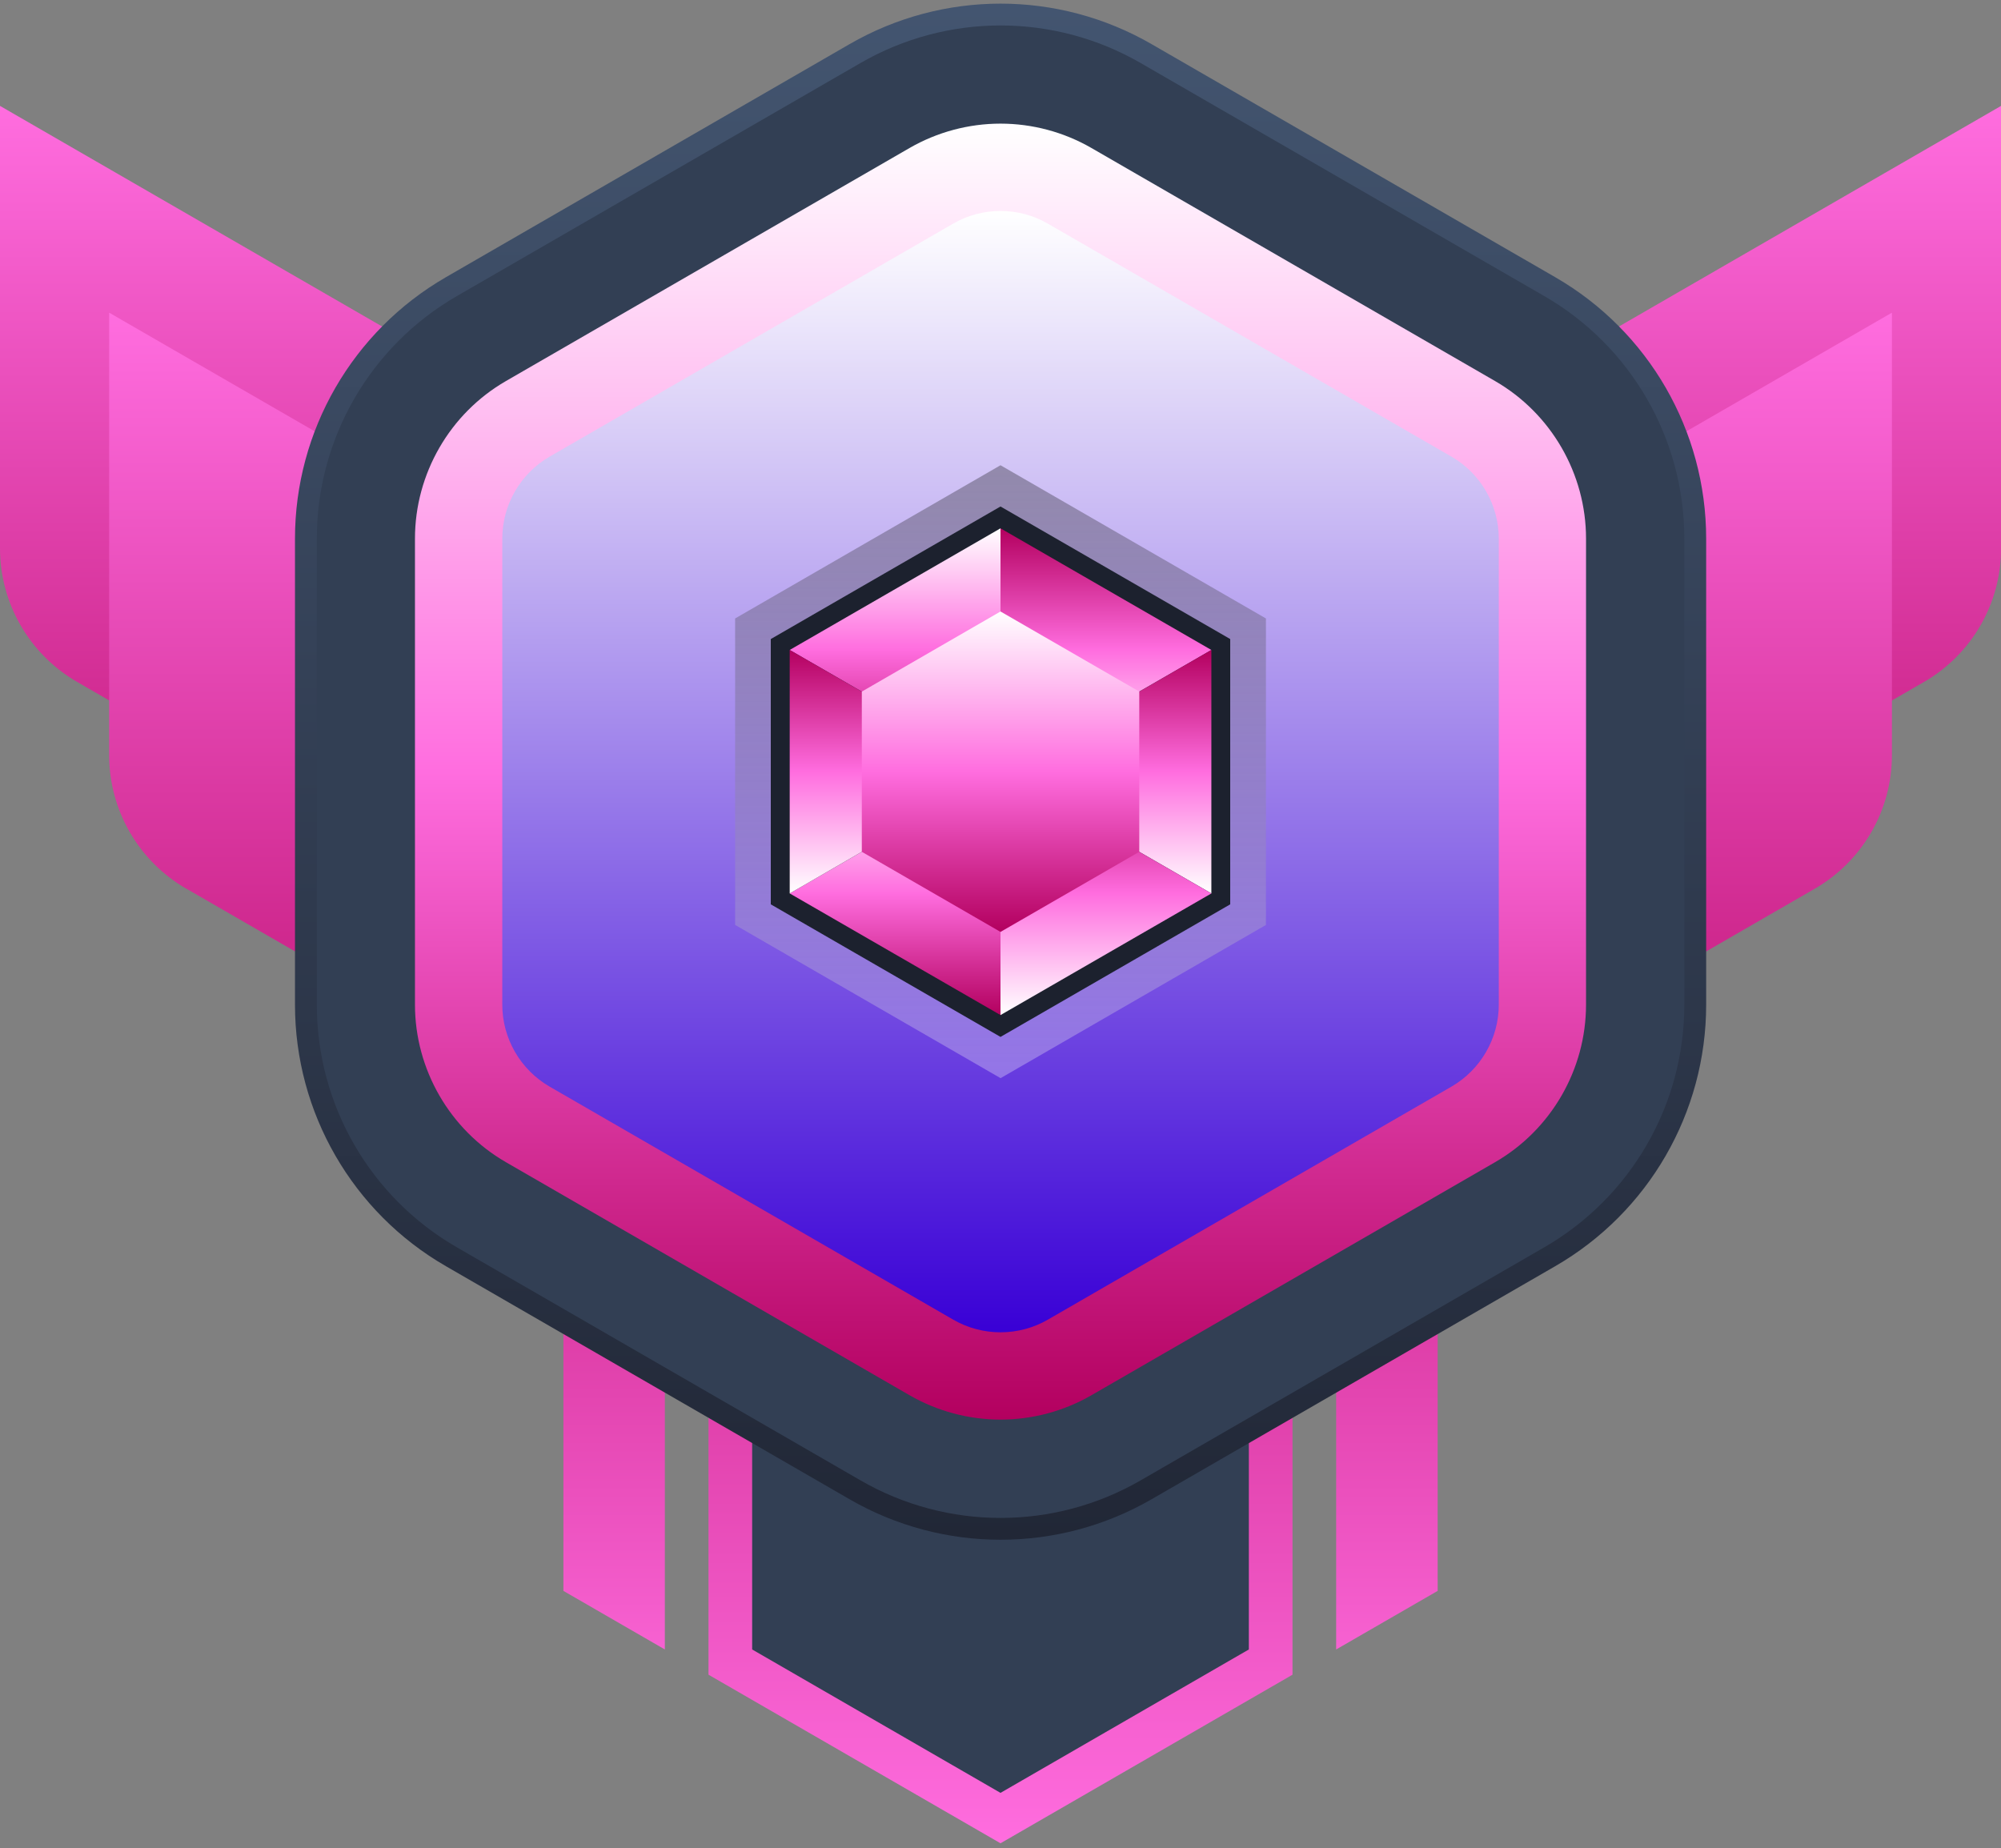<svg width="275" height="254" viewBox="0 0 275 254" fill="none" xmlns="http://www.w3.org/2000/svg">
<rect x="0" y="0" width="275" height="254" fill="#808080" stroke="none"/>
<path d="M97.37 106.062V230.172L137.5 253.342L177.63 230.172V106.062H97.37Z" fill="url(#paint0_linear_2847_2616)"/>
<path d="M103.37 226.703V112.062H171.63V226.703L137.5 246.413L103.37 226.703Z" fill="#323F54"/>
<path d="M77.43 218.653L91.37 226.703V106.062H77.43V218.653Z" fill="url(#paint1_linear_2847_2616)"/>
<path d="M183.63 106.062V226.703L197.58 218.653V106.062H183.63Z" fill="url(#paint2_linear_2847_2616)"/>
<path d="M10.6 93.722L111.03 151.702V78.653L0 14.553V75.362C0 82.933 4.04 89.933 10.6 93.722Z" fill="url(#paint3_linear_2847_2616)"/>
<path d="M163.98 78.662V151.712L264.41 93.733C270.97 89.942 275.01 82.953 275.01 75.373V14.553L163.98 78.653V78.662Z" fill="url(#paint4_linear_2847_2616)"/>
<path d="M25.6 122.133L126.03 180.113V107.063L15 42.972V103.783C15 111.353 19.04 118.353 25.6 122.143V122.133Z" fill="url(#paint5_linear_2847_2616)"/>
<path d="M148.98 107.073V180.123L249.41 122.143C255.97 118.353 260.01 111.363 260.01 103.783V42.972L148.98 107.073Z" fill="url(#paint6_linear_2847_2616)"/>
<path d="M232.98 138.092V74.032C232.98 59.742 225.36 46.532 212.98 39.392L157.51 7.362C145.13 0.212 129.89 0.212 117.51 7.362L62.04 39.392C49.66 46.542 42.04 59.742 42.04 74.032V138.092C42.04 152.382 49.66 165.592 62.04 172.732L117.51 204.762C129.89 211.912 145.13 211.912 157.51 204.762L212.98 172.732C225.36 165.583 232.98 152.382 232.98 138.092Z" fill="#323F54"/>
<path d="M232.98 138.092V74.032C232.98 59.742 225.36 46.532 212.98 39.392L157.51 7.362C145.13 0.212 129.89 0.212 117.51 7.362L62.04 39.392C49.66 46.542 42.04 59.742 42.04 74.032V138.092C42.04 152.382 49.66 165.592 62.04 172.732L117.51 204.762C129.89 211.912 145.13 211.912 157.51 204.762L212.98 172.732C225.36 165.582 232.98 152.382 232.98 138.092Z" stroke="url(#paint7_linear_2847_2616)" stroke-width="3" stroke-miterlimit="10"/>
<path d="M137.5 195.112C133.12 195.112 128.8 193.952 125 191.762L69.53 159.732C61.82 155.282 57.03 146.982 57.03 138.082V74.022C57.03 65.122 61.82 56.822 69.53 52.372L125 20.342C128.8 18.152 133.12 16.992 137.5 16.992C141.88 16.992 146.21 18.152 150 20.342L205.47 52.372C213.18 56.822 217.97 65.122 217.97 74.022V138.082C217.97 146.982 213.18 155.282 205.47 159.732L150 191.762C146.21 193.952 141.88 195.112 137.5 195.112Z" fill="url(#paint8_linear_2847_2616)"/>
<path style="mix-blend-mode:screen" d="M137.5 183.113C135.22 183.113 132.97 182.513 131 181.373L75.53 149.343C71.52 147.023 69.03 142.713 69.03 138.083V74.023C69.03 69.393 71.52 65.083 75.53 62.763L131 30.733C132.97 29.593 135.22 28.993 137.5 28.993C139.78 28.993 142.02 29.593 144 30.733L199.48 62.763C203.49 65.073 205.98 69.393 205.98 74.023V138.083C205.98 142.713 203.49 147.023 199.48 149.343L144.01 181.373C142.04 182.513 139.79 183.113 137.51 183.113H137.5Z" fill="url(#paint9_linear_2847_2616)"/>
<path style="mix-blend-mode:multiply" opacity="0.3" d="M101.03 127.123V85.002L137.5 63.943L173.98 85.002V127.123L137.51 148.183L101.03 127.123Z" fill="url(#paint10_linear_2847_2616)"/>
<path d="M105.93 124.293V87.832L137.5 69.612L169.07 87.832V124.293L137.5 142.513L105.93 124.293Z" fill="#1C212E"/>
<path d="M137.5 72.612L108.53 89.332L137.5 106.063V72.612Z" fill="url(#paint11_linear_2847_2616)"/>
<path d="M137.5 106.063L166.48 89.332L137.5 72.612V106.063Z" fill="url(#paint12_linear_2847_2616)"/>
<path d="M137.5 106.063L166.48 122.793V89.332L137.5 106.063Z" fill="url(#paint13_linear_2847_2616)"/>
<path d="M137.5 106.062V139.513L166.48 122.793L137.5 106.062Z" fill="url(#paint14_linear_2847_2616)"/>
<path d="M108.53 122.793L137.5 139.513V106.062L108.53 122.793Z" fill="url(#paint15_linear_2847_2616)"/>
<path d="M137.5 106.063L108.53 89.332V122.793L137.5 106.063Z" fill="url(#paint16_linear_2847_2616)"/>
<path d="M137.5 84.043L118.44 95.053V117.073L137.5 128.083L156.57 117.073V95.053L137.5 84.043Z" fill="url(#paint17_linear_2847_2616)"/>
<defs>
<linearGradient id="paint0_linear_2847_2616" x1="137.5" y1="253.342" x2="137.5" y2="106.062" gradientUnits="userSpaceOnUse">
<stop stop-color="#FF6DDF"/>
<stop offset="1" stop-color="#B3005F"/>
</linearGradient>
<linearGradient id="paint1_linear_2847_2616" x1="84.4" y1="241.063" x2="84.4" y2="106.062" gradientUnits="userSpaceOnUse">
<stop stop-color="#FF6DDF"/>
<stop offset="1" stop-color="#B3005F"/>
</linearGradient>
<linearGradient id="paint2_linear_2847_2616" x1="190.61" y1="241.063" x2="190.61" y2="106.062" gradientUnits="userSpaceOnUse">
<stop stop-color="#FF6DDF"/>
<stop offset="1" stop-color="#B3005F"/>
</linearGradient>
<linearGradient id="paint3_linear_2847_2616" x1="55.51" y1="14.553" x2="55.51" y2="151.702" gradientUnits="userSpaceOnUse">
<stop stop-color="#FF6DDF"/>
<stop offset="1" stop-color="#B3005F"/>
</linearGradient>
<linearGradient id="paint4_linear_2847_2616" x1="219.5" y1="14.553" x2="219.5" y2="151.702" gradientUnits="userSpaceOnUse">
<stop stop-color="#FF6DDF"/>
<stop offset="1" stop-color="#B3005F"/>
</linearGradient>
<linearGradient id="paint5_linear_2847_2616" x1="70.51" y1="42.972" x2="70.51" y2="180.113" gradientUnits="userSpaceOnUse">
<stop stop-color="#FF6DDF"/>
<stop offset="1" stop-color="#B3005F"/>
</linearGradient>
<linearGradient id="paint6_linear_2847_2616" x1="204.5" y1="42.972" x2="204.5" y2="180.113" gradientUnits="userSpaceOnUse">
<stop stop-color="#FF6DDF"/>
<stop offset="1" stop-color="#B3005F"/>
</linearGradient>
<linearGradient id="paint7_linear_2847_2616" x1="137.5" y1="0.502" x2="137.5" y2="211.612" gradientUnits="userSpaceOnUse">
<stop stop-color="#435570"/>
<stop offset="1" stop-color="#212736"/>
</linearGradient>
<linearGradient id="paint8_linear_2847_2616" x1="137.5" y1="17.002" x2="137.5" y2="195.112" gradientUnits="userSpaceOnUse">
<stop stop-color="white"/>
<stop offset="0.5" stop-color="#FF6DDF"/>
<stop offset="1" stop-color="#B3005F"/>
</linearGradient>
<linearGradient id="paint9_linear_2847_2616" x1="137.5" y1="29.003" x2="137.5" y2="183.113" gradientUnits="userSpaceOnUse">
<stop stop-color="white"/>
<stop offset="1" stop-color="#3900D6"/>
</linearGradient>
<linearGradient id="paint10_linear_2847_2616" x1="137.5" y1="148.183" x2="137.5" y2="63.943" gradientUnits="userSpaceOnUse">
<stop stop-color="white"/>
<stop offset="1"/>
</linearGradient>
<linearGradient id="paint11_linear_2847_2616" x1="123.02" y1="72.612" x2="123.02" y2="106.063" gradientUnits="userSpaceOnUse">
<stop stop-color="white"/>
<stop offset="0.5" stop-color="#FF6DDF"/>
<stop offset="1" stop-color="#B3005F"/>
</linearGradient>
<linearGradient id="paint12_linear_2847_2616" x1="151.99" y1="106.063" x2="151.99" y2="72.612" gradientUnits="userSpaceOnUse">
<stop stop-color="white"/>
<stop offset="0.5" stop-color="#FF6DDF"/>
<stop offset="1" stop-color="#B3005F"/>
</linearGradient>
<linearGradient id="paint13_linear_2847_2616" x1="151.99" y1="122.793" x2="151.99" y2="89.332" gradientUnits="userSpaceOnUse">
<stop stop-color="white"/>
<stop offset="0.5" stop-color="#FF6DDF"/>
<stop offset="1" stop-color="#B3005F"/>
</linearGradient>
<linearGradient id="paint14_linear_2847_2616" x1="151.99" y1="139.513" x2="151.99" y2="106.062" gradientUnits="userSpaceOnUse">
<stop stop-color="white"/>
<stop offset="0.5" stop-color="#FF6DDF"/>
<stop offset="1" stop-color="#B3005F"/>
</linearGradient>
<linearGradient id="paint15_linear_2847_2616" x1="123.02" y1="106.062" x2="123.02" y2="139.513" gradientUnits="userSpaceOnUse">
<stop stop-color="white"/>
<stop offset="0.5" stop-color="#FF6DDF"/>
<stop offset="1" stop-color="#B3005F"/>
</linearGradient>
<linearGradient id="paint16_linear_2847_2616" x1="123.02" y1="122.793" x2="123.02" y2="89.332" gradientUnits="userSpaceOnUse">
<stop stop-color="white"/>
<stop offset="0.5" stop-color="#FF6DDF"/>
<stop offset="1" stop-color="#B3005F"/>
</linearGradient>
<linearGradient id="paint17_linear_2847_2616" x1="137.5" y1="84.043" x2="137.5" y2="128.083" gradientUnits="userSpaceOnUse">
<stop stop-color="white"/>
<stop offset="0.5" stop-color="#FF6DDF"/>
<stop offset="1" stop-color="#B3005F"/>
</linearGradient>
</defs>
</svg>
